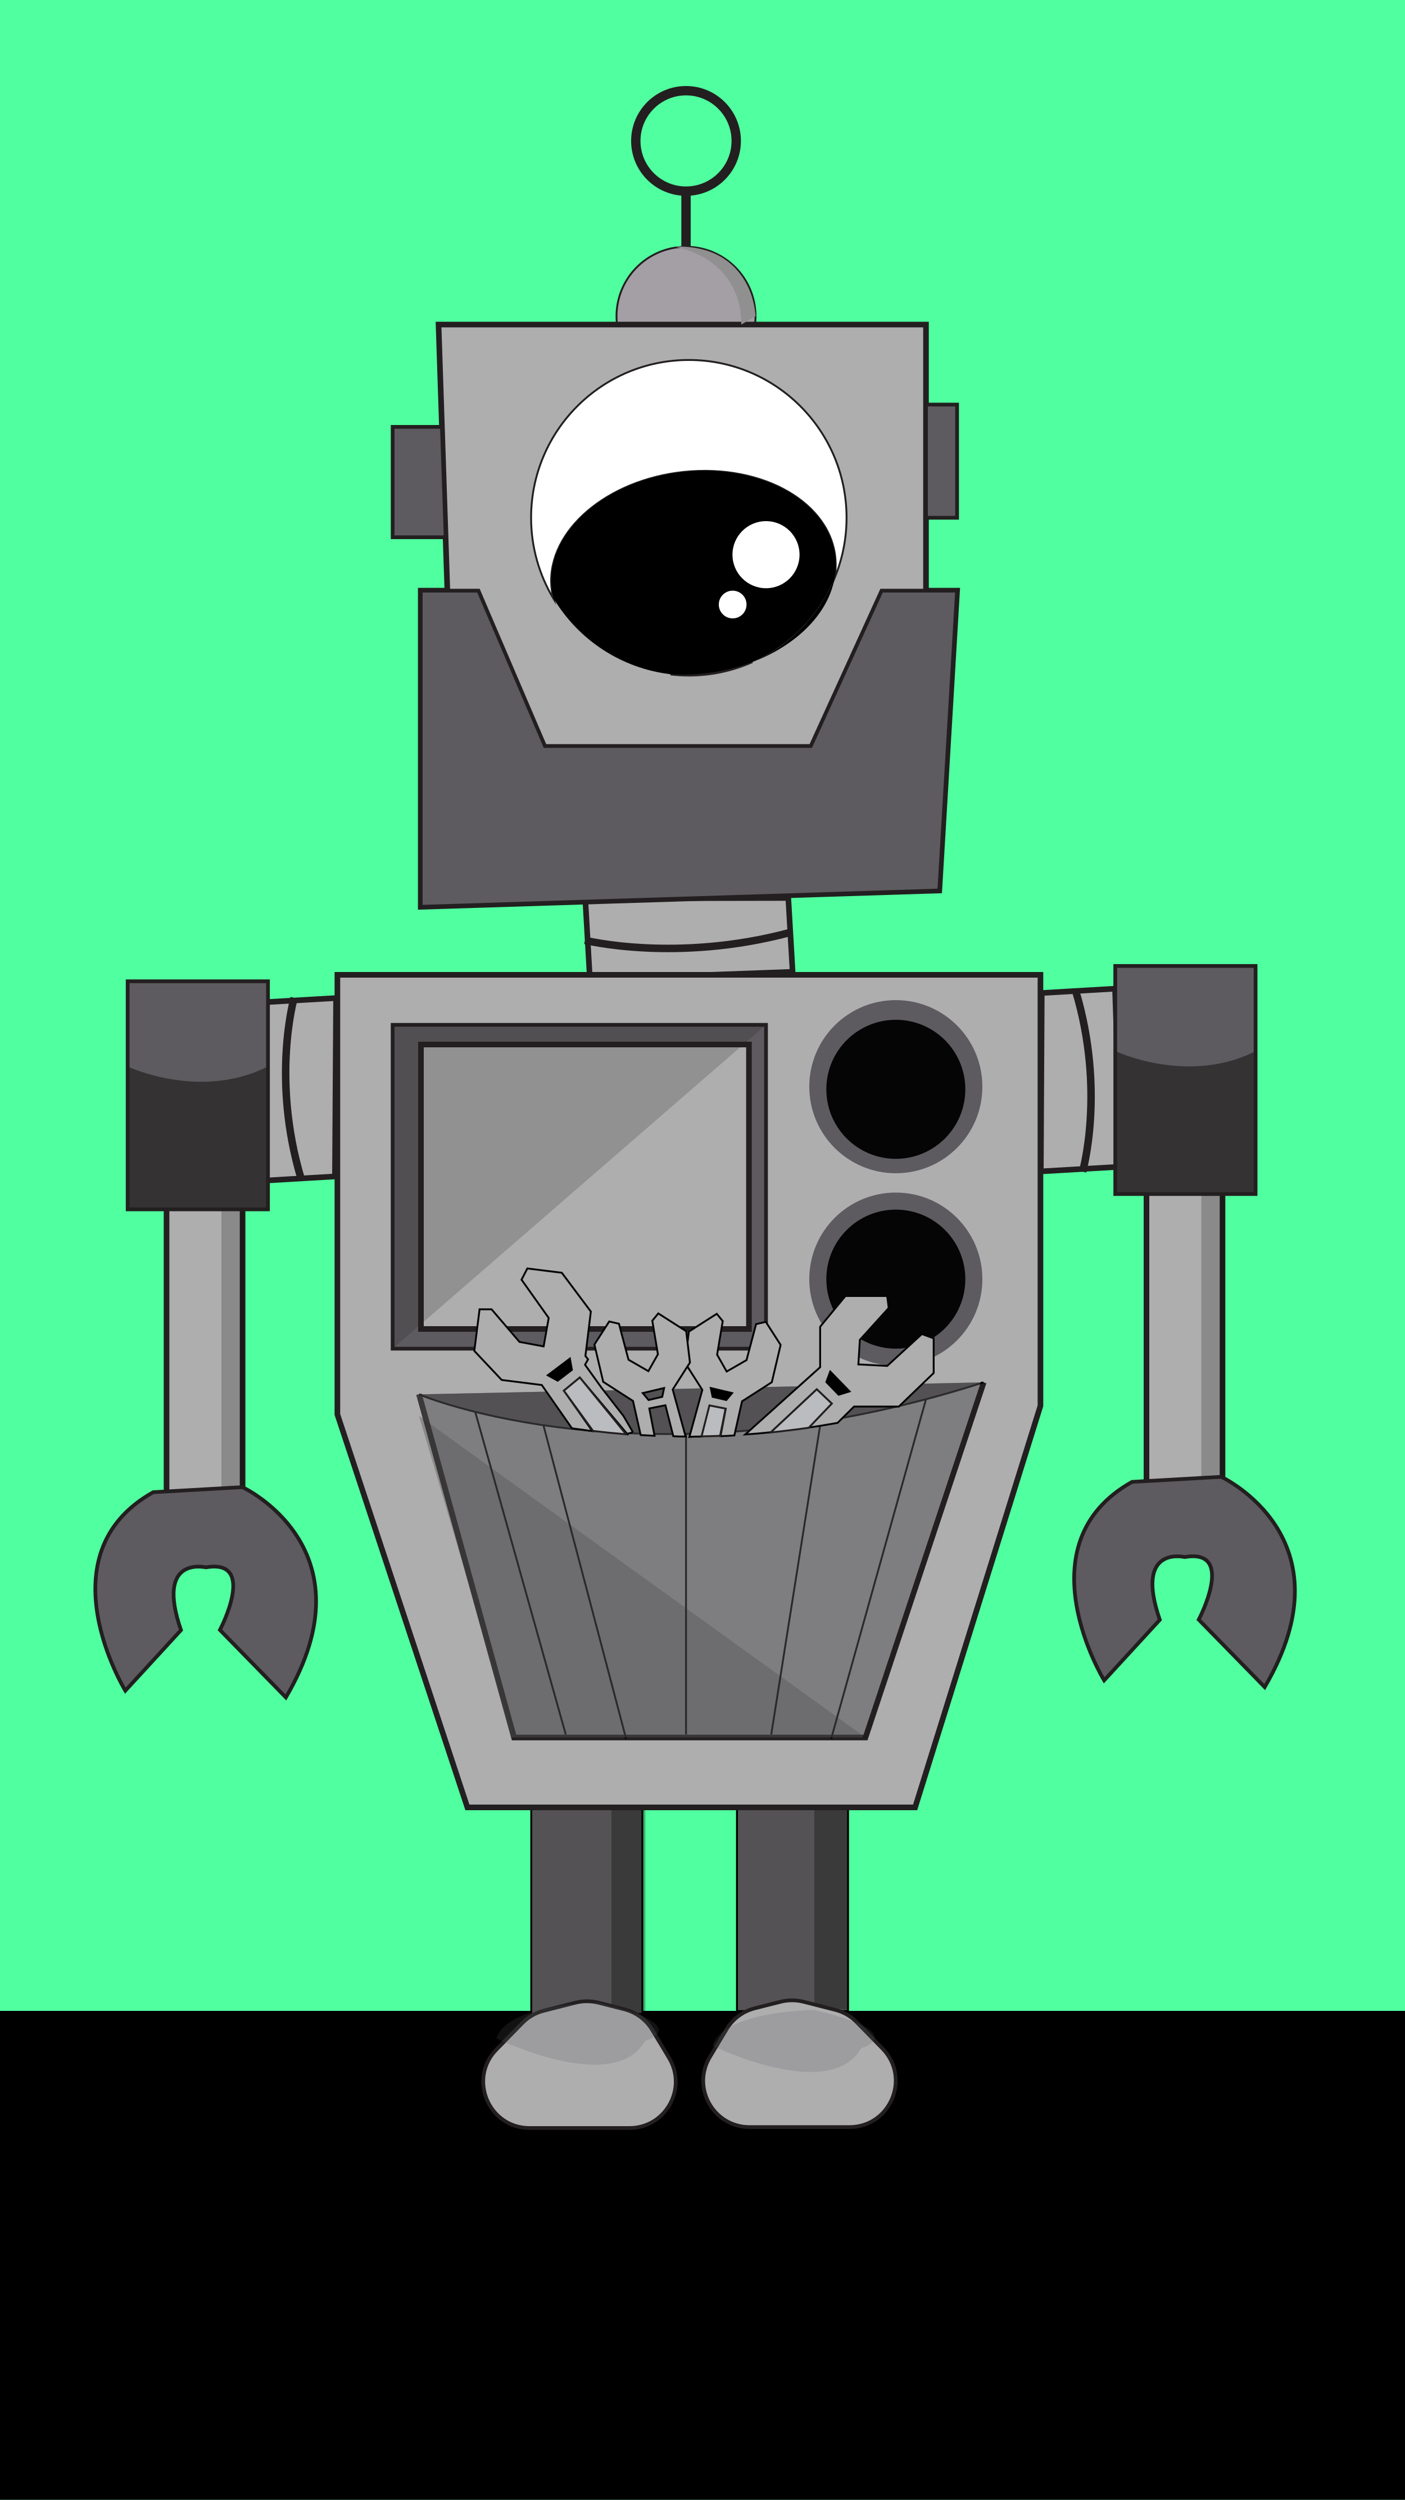 <?xml version="1.0" encoding="utf-8"?>
<!-- Generator: Adobe Illustrator 21.0.2, SVG Export Plug-In . SVG Version: 6.00 Build 0)  -->
<svg version="1.1" xmlns="http://www.w3.org/2000/svg" xmlns:xlink="http://www.w3.org/1999/xlink" x="0px" y="0px"
	 viewBox="0 0 750 1334" style="enable-background:new 0 0 750 1334;" xml:space="preserve">
<style type="text/css">
	.st0{fill:#50FF9F;}
	.st1{fill:#545254;stroke:#000000;stroke-miterlimit:10;}
	.st2{opacity:0.3;}
	.st3{fill:#AEAEAF;stroke:#231F20;stroke-width:3;stroke-miterlimit:10;}
	.st4{opacity:0.21;}
	.st5{fill:none;stroke:#231F20;stroke-width:5;stroke-miterlimit:10;}
	.st6{fill:#A39FA4;stroke:#231F20;stroke-miterlimit:10;}
	.st7{fill:#5E5B60;stroke:#231F20;stroke-width:2;stroke-miterlimit:10;}
	.st8{fill:#FFFFFF;stroke:#231F20;stroke-miterlimit:10;}
	.st9{fill:#919090;}
	.st10{fill:#FFFFFF;}
	.st11{fill:none;stroke:#231F20;stroke-width:4;stroke-miterlimit:10;}
	.st12{fill:none;stroke:#231F20;stroke-width:3;stroke-miterlimit:10;}
	.st13{fill:none;stroke:#000000;stroke-miterlimit:10;}
	.st14{opacity:0.68;fill:#231F20;}
	.st15{fill:#AEAEAF;stroke:#231F20;stroke-width:2;stroke-miterlimit:10;}
	.st16{opacity:0.2;fill:#5E5B60;}
	.st17{fill:#5E5B60;}
	.st18{fill:#050505;}
	.st19{opacity:0.2;fill:#231F20;}
	.st20{opacity:0.52;fill:#545254;}
	.st21{fill:none;}
	.st22{fill:#AEAEAF;stroke:#050505;stroke-miterlimit:10;}
	.st23{fill:#BBBCBF;stroke:#231F20;stroke-miterlimit:10;}
</style>
<g id="bg">
	<rect class="st0" width="750" height="1334"/>
</g>
<g id="Layer_3">
	<rect y="1073.1" width="750" height="260.9"/>
</g>
<g id="Layer_2">
	<g>
		<rect x="283.6" y="963.9" class="st1" width="59.3" height="110.8"/>
		<rect x="393.4" y="962.4" class="st1" width="59.3" height="110.8"/>
		<polygon class="st2" points="326.4,962.4 326.4,1073.2 344.5,1074.7 344.5,963.9 		"/>
		<rect x="88.9" y="643.4" class="st3" width="40.6" height="155.7"/>
		<polygon class="st4" points="118.2,641.3 118.2,797 130.5,799.1 130.5,643.4 		"/>
		<rect x="612" y="635.2" class="st3" width="40.6" height="155.7"/>
		<polygon class="st4" points="641.3,633.1 641.3,788.8 653.6,790.9 653.6,635.2 		"/>
		<polygon class="st2" points="434.7,960.1 434.7,1070.9 452.8,1072.4 452.8,961.6 		"/>
		<polygon class="st3" points="420.8,479.2 423.1,518.6 314.9,522.6 312.4,479.4 		"/>
		<line class="st5" x1="366.2" y1="131.6" x2="366.2" y2="102.1"/>
		<circle class="st6" cx="366.2" cy="168.8" r="37.1"/>
		<polygon class="st3" points="234.1,173.2 494.3,173.2 494.3,315.2 510.9,315.2 501.4,475.2 224.6,483.9 224.6,315.2 238.8,315.2 
					"/>
		<polygon class="st7" points="224.6,315.2 255.4,315.2 290.9,398.1 432.8,398.1 470.6,315.2 510.9,315.2 501.4,475.2 224.6,483.9 
					"/>
		<polygon class="st7" points="237.9,286.7 209.6,286.7 209.6,227.8 235.9,227.8 		"/>
		<rect x="494.3" y="215.9" class="st7" width="16.6" height="60.4"/>
		<circle class="st5" cx="390.8" cy="240.7" r="16.4"/>
		<g>
			<path class="st8" d="M357.9,359.9c3.2,0.4,6.5,0.6,9.8,0.6c12.1,0,23.6-2.6,34-7.2c-10,3.8-21,6.2-32.7,6.7
				C365.2,360.1,361.5,360.1,357.9,359.9z"/>
			<path class="st8" d="M369,251.5c42.3-2.8,77.1,19.5,77.1,50c0,2.4-0.2,4.7-0.6,7c4.1-9.9,6.4-20.8,6.4-32.2
				c0-46.5-37.7-84.2-84.2-84.2s-84.2,37.7-84.2,84.2c0,15.8,4.4,30.6,12,43.3c-0.8-3.1-1.3-6.4-1.3-9.7
				C294.3,280.4,327.5,254.3,369,251.5z"/>
			<path d="M295.6,319.6"/>
			<path d="M445.5,308.5c-8.3,20-24,36.1-43.8,44.8C425,344.4,442.1,327.7,445.5,308.5z"/>
			<path d="M445.5,308.5c0.4-2.3,0.6-4.6,0.6-7c0-30.4-34.8-52.8-77.1-50c-41.6,2.8-74.7,28.9-74.7,58.3c0,3.3,0.4,6.6,1.3,9.7
				c13.1,21.8,35.9,37.2,62.4,40.3c3.6,0.2,7.3,0.3,11.1,0.1c11.7-0.5,22.7-2.9,32.7-6.7C421.4,344.6,437.2,328.5,445.5,308.5z"/>
		</g>
		<path class="st9" d="M360,131.6c0,0,35.7,5.2,35.7,41.6l7.6-4.4C403.4,168.8,402.1,130.4,360,131.6z"/>
		<circle class="st10" cx="408.9" cy="296" r="17.9"/>
		<circle class="st10" cx="391.1" cy="322.6" r="7.4"/>
		<path class="st11" d="M312.3,501.8c0,0,48.7,12.1,109.5-4.2"/>
		<polygon class="st3" points="556.1,529.9 595.2,527.6 598.5,622.6 555.6,625.1 		"/>
		<path class="st11" d="M577.9,625.2c0,0,12.3-43-3.7-96.4"/>
		<polygon class="st3" points="180.1,520.2 555.4,520.2 555.4,750.2 488.5,964.5 249.5,964.5 180.1,754.8 		"/>
		<polyline class="st12" points="223.7,744.1 274.4,927.2 462,927.2 525.1,737.7 		"/>
		<path class="st1" d="M223.7,744.1c0,0,120.8,51.6,301.3-6.4"/>
		<line class="st13" x1="253.7" y1="753.5" x2="302" y2="925.6"/>
		<line class="st13" x1="290.1" y1="760.6" x2="334.2" y2="927.8"/>
		<line class="st13" x1="366.2" y1="765" x2="366.2" y2="925.6"/>
		<line class="st13" x1="494.3" y1="746.7" x2="443.7" y2="927.8"/>
		<line class="st13" x1="438.1" y1="758.7" x2="411.7" y2="925.6"/>
		<polygon class="st4" points="223.7,755.6 462,927.2 274.4,927.2 		"/>
		<polygon class="st3" points="178.8,627.8 139.7,630.1 136.4,535.1 179.4,532.6 		"/>
		<path class="st11" d="M157,532.5c0,0-12.3,43,3.7,96.4"/>
		
			<rect x="68.1" y="523.6" transform="matrix(-1 8.973965e-11 -8.973965e-11 -1 211.146 1168.952)" class="st7" width="74.9" height="121.7"/>
		<circle class="st5" cx="366.2" cy="75.2" r="26.8"/>
		<path class="st14" d="M68.1,569.1c0,0,38.7,18.4,74.9,0v76.2H68.8L68.1,569.1z"/>
		
			<rect x="595.4" y="515.5" transform="matrix(-1 8.973965e-11 -8.973965e-11 -1 1265.638 1152.685)" class="st7" width="74.9" height="121.7"/>
		<path class="st14" d="M595.4,560.9c0,0,38.7,18.4,74.9,0v76.2h-74.2L595.4,560.9z"/>
		<path class="st15" d="M290.3,1073l16.9-4.3c4-1,8.2-1,12.2,0l13.8,3.5c6.3,1.6,11.7,5.6,15,11.1l8.9,14.8
			c10,16.5-1.9,37.5-21.1,37.5h-53.3c-21.9,0-33-26.4-17.6-42l13.7-14C281.9,1076.4,285.9,1074.1,290.3,1073z"/>
		<path class="st15" d="M445.8,1072.5l-16.9-4.3c-4-1-8.2-1-12.2,0l-13.8,3.5c-6.3,1.6-11.7,5.6-15,11.1l-8.9,14.8
			c-10,16.5,1.9,37.5,21.1,37.5h53.3c21.9,0,33-26.4,17.6-42l-13.7-14C454.2,1075.9,450.2,1073.6,445.8,1072.5z"/>
		<path class="st7" d="M619.1,864.4l-29.7,32.3c0,0-44.5-72.7,14.9-105.9l47.6-2.7c0,0,70,32.5,23.2,112.2l-35.2-36
			c0,0,20.2-38.2-7.5-33.4C632.3,830.9,605.3,824.4,619.1,864.4z"/>
		<path class="st7" d="M96.6,869.9l-29.7,32.3c0,0-44.5-72.7,14.9-105.9l47.6-2.7c0,0,70,32.5,23.2,112.2l-35.2-36
			c0,0,20.2-38.2-7.5-33.4C109.7,836.4,82.8,829.9,96.6,869.9z"/>
		<path class="st16" d="M265,1087.8c0,0,62.7,30.6,79.4,1.3c0,0,27.6-7.9-25.1-20.4C319.3,1068.7,271,1069,265,1087.8z"/>
		<path class="st16" d="M380.3,1091.7c0,0,62.7,30.6,79.4,1.3c0,0,27.6-7.9-25.1-20.4C434.6,1072.6,386.3,1072.9,380.3,1091.7z"/>
		<circle class="st17" cx="478.2" cy="579.9" r="46.2"/>
		<circle class="st18" cx="478.2" cy="581.3" r="37.1"/>
		<circle class="st17" cx="478.2" cy="682.6" r="46.2"/>
		<circle class="st18" cx="478.2" cy="682.6" r="37.1"/>
		<rect x="209.6" y="546.9" class="st7" width="199.3" height="172.8"/>
		<rect x="224.7" y="557.4" class="st3" width="175.1" height="151.8"/>
		<polygon class="st19" points="209.6,719.7 408.9,546.9 209.6,546.9 		"/>
		<polygon class="st20" points="523.5,737.7 460.4,927.2 272.8,927.2 222.2,744.1 		"/>
		<path class="st21" d="M397.7,765.6c-2,0.1-3.9,0.3-5.8,0.4l-1.4,6.1L397.7,765.6z"/>
		<path class="st21" d="M368,766.6c-3.4,0-6.9,0-10.2-0.1l5.2,18.3L368,766.6z"/>
		<path class="st22" d="M436,741.4l8,7.6l-12.3,12.8c5.1-0.7,10.2-1.6,15.4-2.5l8.8-8.7h23.9l18.6-17.9v-18.5l-6.3-2.3l-18.5,17
			l-15.4-0.8l0.8-13.1l15.4-17l-0.8-6.4h-22.3l-13.5,16.4v21.6l-40,35.9c4.5-0.3,9.1-0.7,13.7-1.2L436,741.4z M443.2,731.9
			l10.3,10.6l-5.8,1.8l-6.6-6.8L443.2,731.9z"/>
		<path class="st23" d="M436,741.4l-24.6,23c6.7-0.7,13.4-1.5,20.3-2.5L444,749L436,741.4z"/>
		<polygon points="453.4,742.5 443.2,731.9 441,737.5 447.6,744.3 		"/>
		<path class="st22" d="M301,742.1l8.5-7l25.3,30.1c1.3-0.6,2.2-0.3,2.9-1.2l-4.9-8.4l-11.6-14.9l-8.9-12.4l1.6-2.9l-1.4-1.8
			l2.9-23.7l-15.5-20.7l-18.4-2.3l-3.1,6l14.5,20.4l-2.7,15.2l-12.9-2.4l-14.9-17.4l-6.4,0l-2.8,22.2l14.6,15.5l21.4,2.7l16.1,23.1
			c3.6,0.5,7.2,1,10.9,1.5L301,742.1z M292.4,733.9l11.8-8.9l1.1,6l-7.6,5.8L292.4,733.9z"/>
		<path class="st22" d="M335.5,765.5c-0.4,0-0.9-0.1-1.3-0.1"/>
		<path class="st23" d="M309.5,735.1l-8.5,7l15.6,21.5c5.7,0.7,11.6,1.3,17.6,1.8L309.5,735.1z"/>
		<polygon points="304.2,725 292.4,733.9 297.7,736.7 305.3,731 		"/>
		<path class="st23" d="M344.7,778.3"/>
		<path class="st23" d="M347.5,781.8"/>
		<path class="st22" d="M374.6,766.6l4.2-16.5l8.6,1.7l-2.8,14.6c2.4-0.1,4.9-0.2,7.4-0.4l4.1-18.2l15.9-10.2l4.7-19.9l-7.9-12.3
			l-5.2,1.2l-5.1,19.2l-10.6,6.1l-5.1-9l3-17.9l-3.2-3.9l-14.9,9.5l-2,16.7l9.2,14.4l-6.9,25.1C370.1,766.6,372.3,766.6,374.6,766.6
			z M390.8,743.4l-3.1,3.7l-7.3-1.7l-1-4.7L390.8,743.4z"/>
		<path class="st22" d="M366,766.6l-6.9-25.1l9.2-14.4l-2-16.7l-14.9-9.5l-3.2,3.9l3,17.9l-5.1,9l-10.6-6.1l-5.1-19.2l-5.2-1.2
			l-7.9,12.3l4.7,19.9l15.9,10.2l4.1,18.2c2.5,0.1,4.9,0.3,7.4,0.4l-2.8-14.6l8.6-1.7l4.2,16.5C361.6,766.6,363.8,766.6,366,766.6z
			 M354.5,740.7l-1,4.7l-7.3,1.7l-3.1-3.7L354.5,740.7z"/>
		<path class="st23" d="M387.3,751.7l-8.6-1.7l-4.2,16.5c3.3-0.1,6.6-0.1,9.9-0.3L387.3,751.7z"/>
		<polygon points="387.7,747 390.8,743.4 379.5,740.7 380.4,745.4 		"/>
	</g>
</g>
</svg>

